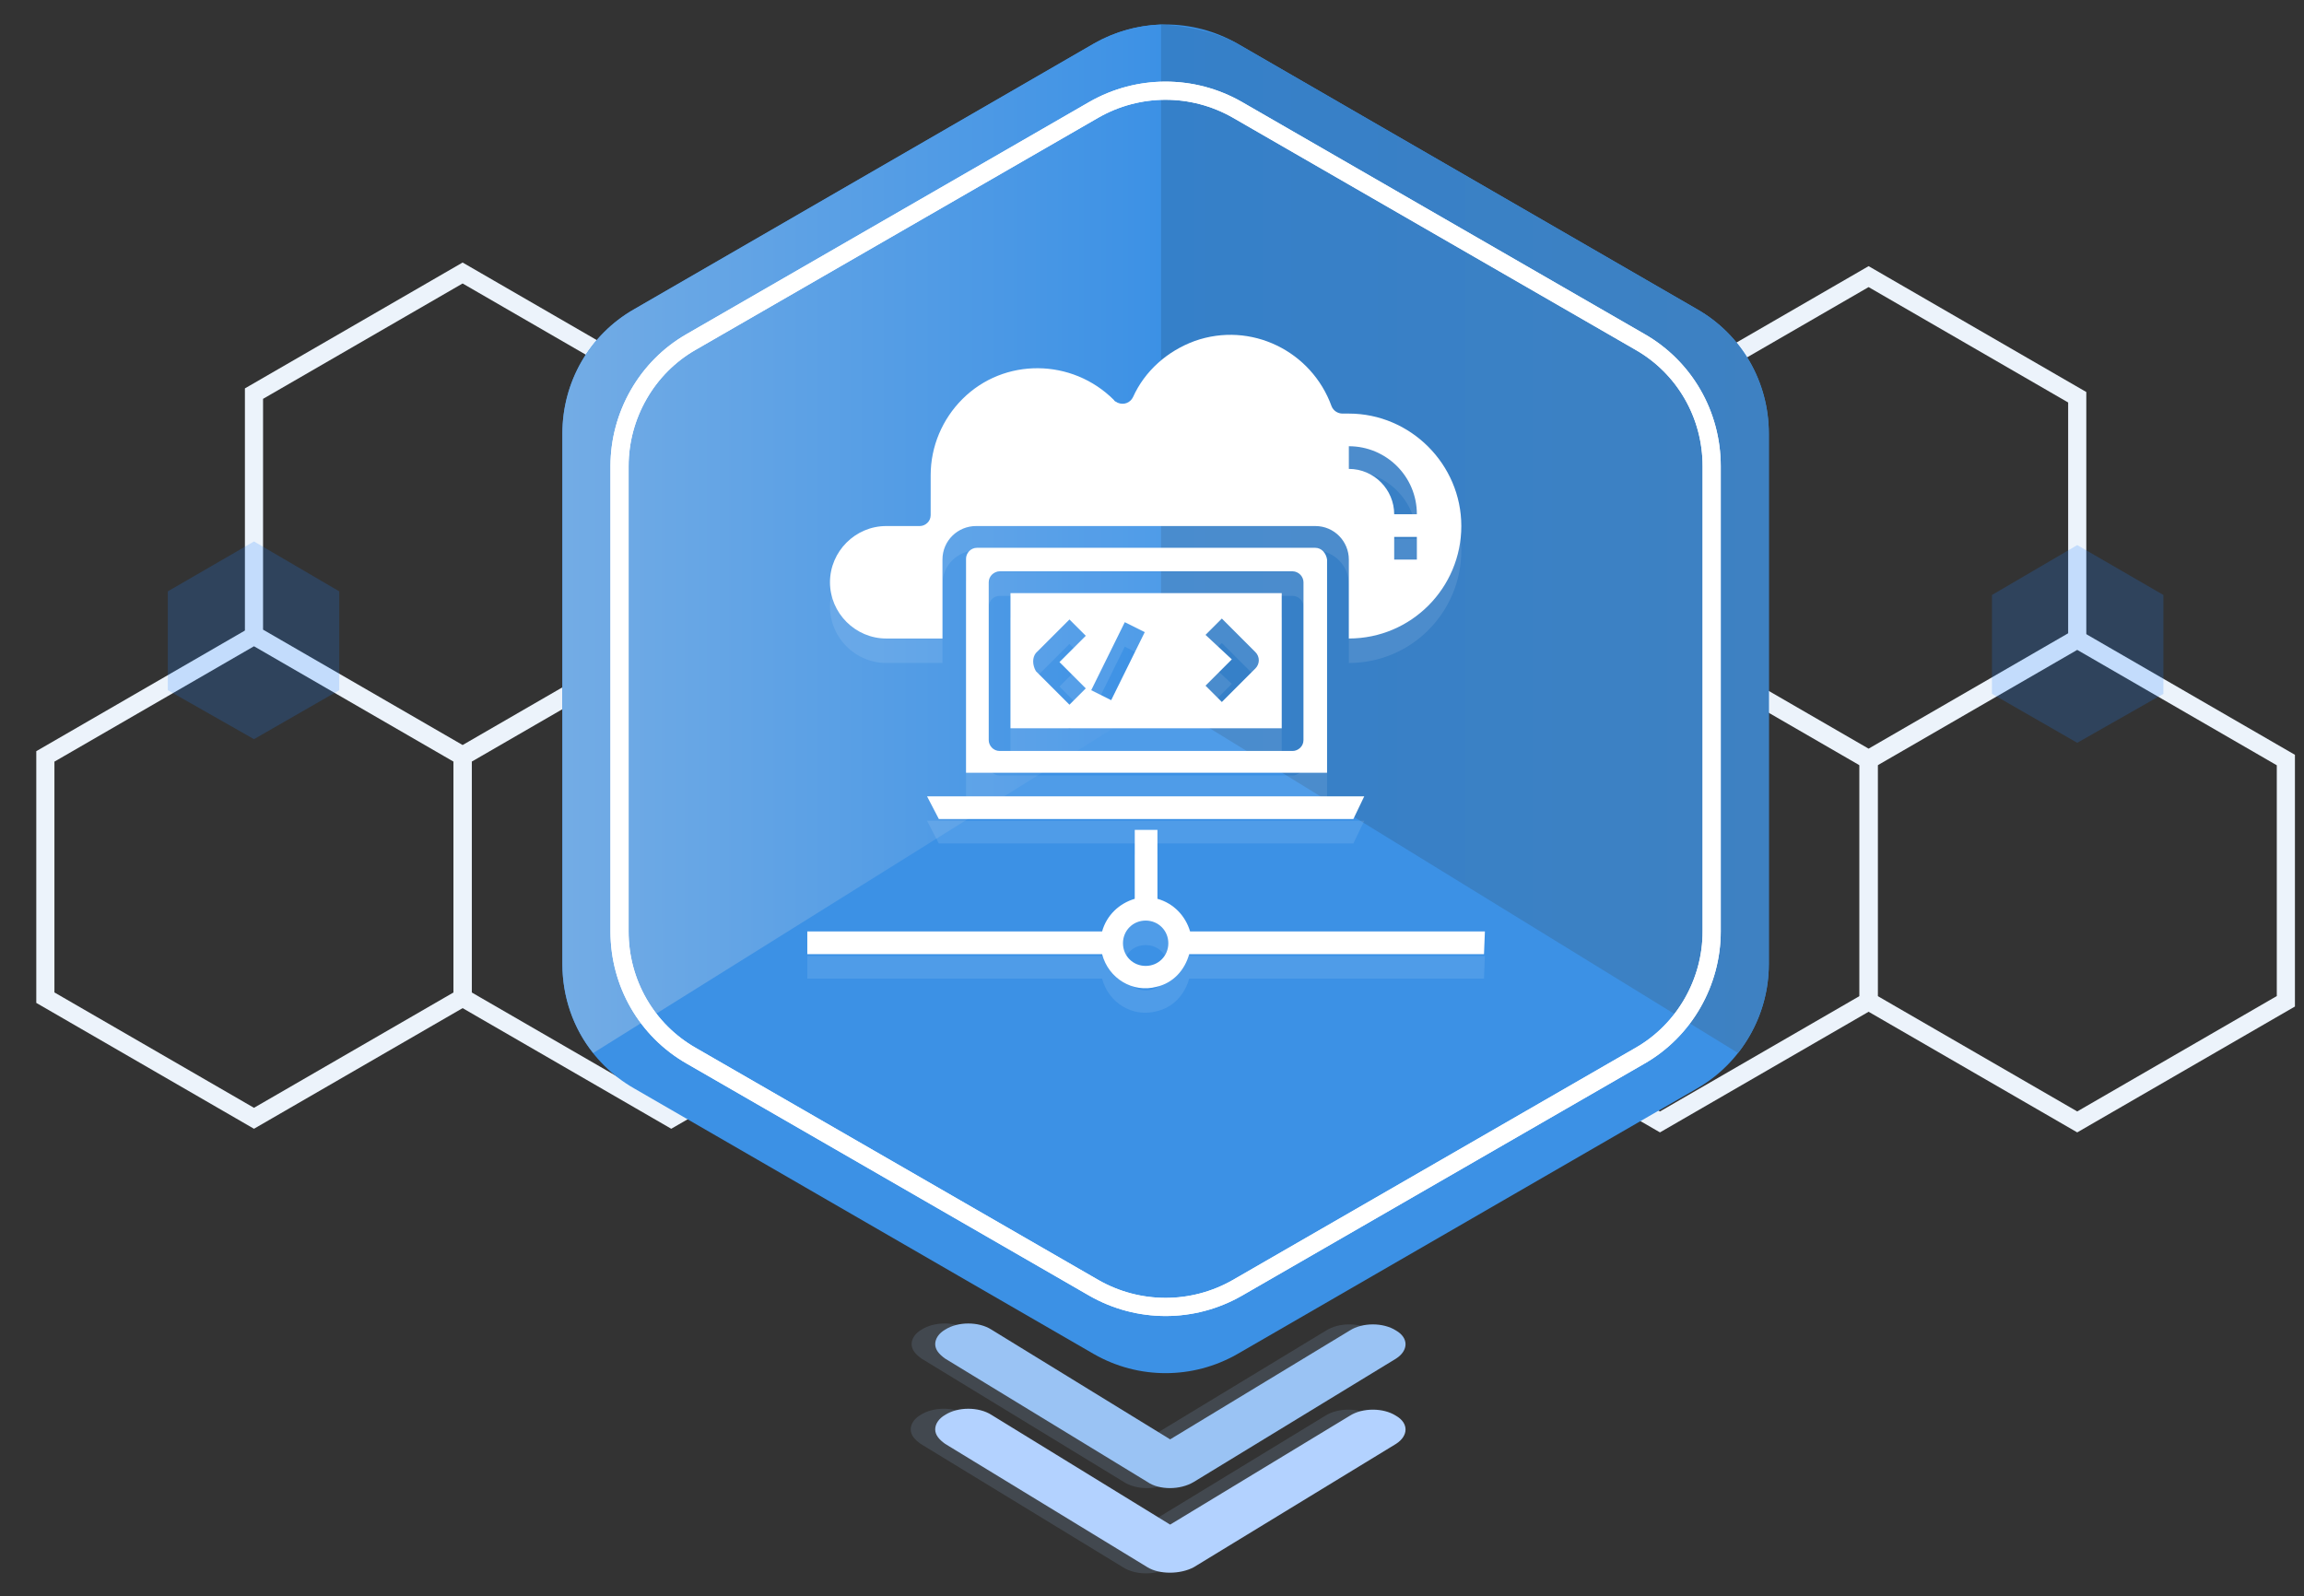 <?xml version="1.0" encoding="utf-8"?>
<!-- Generator: Adobe Illustrator 21.0.0, SVG Export Plug-In . SVG Version: 6.00 Build 0)  -->
<svg version="1.1" id="Layer_1" xmlns="http://www.w3.org/2000/svg" xmlns:xlink="http://www.w3.org/1999/xlink" x="0px" y="0px"
	 viewBox="0 0 254 176" style="enable-background:new 0 0 254 176;" xml:space="preserve">
<rect x="0" y="0" width="254" height="176" fill="#333333" stroke="none"/>
<style type="text/css">
	.st0{fill:none;stroke:#ECF3FB;stroke-width:2;stroke-miterlimit:10;}
	.st1{opacity:0.2;fill:#2284FF;enable-background:new    ;}
	.st2{fill:#3C91E5;}
	.st3{fill:url(#SVGID_1_);}
	.st4{fill:url(#SVGID_2_);}
	.st5{fill:none;stroke:#FFFFFF;stroke-width:2;stroke-miterlimit:10;}
	.st6{opacity:0.15;fill:#9AC3F4;enable-background:new    ;}
	.st7{fill:#B3D2FF;}
	.st8{fill:#9AC3F4;}
	.st9{opacity:0.1;}
	.st10{fill:#FFFFFF;}
</style>
<g>
	<g>
		<polygon class="st0" points="28,43.4 28,70 51,83.3 74,70 74,43.4 51,30.1 		"/>
		<polygon class="st0" points="5,83.4 5,110 28,123.3 51,110 51,83.4 28,70.1 		"/>
		<polygon class="st0" points="51,83.4 51,110 74,123.3 97,110 97,83.4 74,70.1 		"/>
	</g>
	<polygon class="st1" points="18.5,65.2 18.5,76.1 28,81.5 37.4,76.1 37.4,65.2 28,59.7 	"/>
</g>
<g>
	<g>
		<polygon class="st0" points="229,43.8 229,70.4 206,83.7 183,70.4 183,43.8 206,30.5 		"/>
		<polygon class="st0" points="252,83.8 252,110.4 229,123.7 206,110.4 206,83.8 229,70.5 		"/>
		<polygon class="st0" points="206,83.8 206,110.4 183,123.7 160,110.4 160,83.8 183,70.5 		"/>
	</g>
	<polygon class="st1" points="238.5,65.6 238.5,76.5 229,81.9 219.6,76.5 219.6,65.6 229,60.1 	"/>
</g>
<path class="st2" d="M62,47.8v58.5c0,5.7,3,10.9,7.9,13.7l50.7,29.3c4.9,2.8,10.9,2.8,15.8,0l50.7-29.3c4.9-2.8,7.9-8.1,7.9-13.7
	V47.8c0-5.7-3-10.9-7.9-13.7L136.4,4.8c-4.9-2.8-10.9-2.8-15.8,0L69.9,34.1C65,36.9,62,42.1,62,47.8z"/>
<linearGradient id="SVGID_1_" gradientUnits="userSpaceOnUse" x1="62" y1="59.4" x2="128" y2="59.4">
	<stop  offset="0" style="stop-color:#73ACE5"/>
	<stop  offset="1" style="stop-color:#3C91E5"/>
</linearGradient>
<path class="st3" d="M128,2.7c-2.6,0.1-5.1,0.8-7.4,2.1L69.9,34.1c-4.9,2.8-7.9,8-7.9,13.7v58.5c0,3.6,1.2,7.1,3.4,9.8L128,77V2.7z"
	/>
<linearGradient id="SVGID_2_" gradientUnits="userSpaceOnUse" x1="128" y1="59.4" x2="195" y2="59.4">
	<stop  offset="0" style="stop-color:#3580C9"/>
	<stop  offset="1" style="stop-color:#3E81C2"/>
</linearGradient>
<path class="st4" d="M187.1,34.1L136.4,4.8c-2.3-1.3-5.9-2-8.4-2.1V77l63.6,39.1c2.2-2.8,3.4-6.2,3.4-9.8V47.8
	C195,42.1,192,36.9,187.1,34.1z"/>
<path class="st5" d="M68.3,51.4v51.3c0,5.7,3,10.9,7.9,13.7l44.4,25.6c4.9,2.8,10.9,2.8,15.8,0l44.4-25.6c4.9-2.8,7.9-8.1,7.9-13.7
	V51.4c0-5.7-3-10.9-7.9-13.7l-44.4-25.6c-4.9-2.8-10.9-2.8-15.8,0L76.2,37.7C71.3,40.5,68.3,45.8,68.3,51.4z"/>
<path class="st5" d="M68.3,51.4v51.3c0,5.7,3,10.9,7.9,13.7l44.4,25.6c4.9,2.8,10.9,2.8,15.8,0l44.4-25.6c4.9-2.8,7.9-8.1,7.9-13.7
	V51.4c0-5.7-3-10.9-7.9-13.7l-44.4-25.6c-4.9-2.8-10.9-2.8-15.8,0L76.2,37.7C71.3,40.5,68.3,45.8,68.3,51.4z"/>
<g>
	<path class="st6" d="M126.4,168.1L106.6,156c-1.4-0.9-3.7-0.9-5.1,0c-0.7,0.4-1.1,1-1.1,1.6s0.4,1.1,1.1,1.6l22.3,13.6
		c1.4,0.9,3.7,0.9,5.1,0l22.3-13.6c1.4-0.9,1.4-2.3,0-3.1c-1.4-0.9-3.7-0.9-5.1,0L126.4,168.1z"/>
	<path class="st6" d="M126.4,158.7l-19.7-12.1c-1.4-0.9-3.7-0.9-5.1,0c-0.7,0.4-1.1,1-1.1,1.6s0.4,1.1,1.1,1.6l22.3,13.6
		c1.4,0.9,3.7,0.9,5.1,0l22.3-13.6c1.4-0.9,1.4-2.3,0-3.1c-1.4-0.9-3.7-0.9-5.1,0L126.4,158.7z"/>
	<g>
		<path class="st7" d="M131.6,172.8l22.3-13.6c1.4-0.9,1.4-2.3,0-3.1c-1.4-0.9-3.7-0.9-5.1,0l-19.8,12L109.3,156
			c-1.4-0.9-3.7-0.9-5.1,0c-0.7,0.4-1.1,1-1.1,1.6s0.4,1.1,1.1,1.6l22.3,13.6C127.8,173.6,130.1,173.6,131.6,172.8z"/>
		<path class="st8" d="M131.6,163.4l22.3-13.6c1.4-0.9,1.4-2.3,0-3.1c-1.4-0.9-3.7-0.9-5.1,0l-19.8,12l-19.7-12.1
			c-1.4-0.9-3.7-0.9-5.1,0c-0.7,0.4-1.1,1-1.1,1.6s0.4,1.1,1.1,1.6l22.3,13.6C127.8,164.3,130.1,164.3,131.6,163.4z"/>
	</g>
</g>
<g>
	<g class="st9">
		<path class="st10" d="M145,63.1h-37.3c-0.7,0-1.2,0.6-1.2,1.2V88h39.8V64.4C146.2,63.7,145.7,63.1,145,63.1z M143.7,84.3
			c0,0.7-0.6,1.2-1.2,1.2h-32.3c-0.7,0-1.2-0.6-1.2-1.2V66.9c0-0.7,0.6-1.2,1.2-1.2h32.3c0.7,0,1.2,0.6,1.2,1.2V84.3z"/>
		<polygon class="st10" points="102.2,90.5 103.5,93 149.2,93 150.4,90.5 		"/>
		<path class="st10" d="M111.4,83h29.9V68.1h-29.9V83z M132.9,72.7l1.8-1.8l3.7,3.7c0.5,0.5,0.5,1.3,0,1.8l-3.7,3.7l-1.8-1.8
			l2.9-2.9L132.9,72.7z M124,71.3l2.2,1.1l-3.7,7.5l-2.2-1.1L124,71.3z M114.2,74.7l3.7-3.7l1.8,1.8l-2.9,2.9l2.9,2.9l-1.8,1.8
			l-3.7-3.7C113.8,76,113.8,75.2,114.2,74.7z"/>
		<path class="st10" d="M97.7,73.1h6.2v-8.7c0-2.1,1.7-3.7,3.7-3.7H145c2.1,0,3.7,1.7,3.7,3.7v8.7c6.9,0,12.4-5.6,12.4-12.4
			s-5.6-12.4-12.4-12.4H148c-0.5,0-1-0.3-1.2-0.8c-2.2-6.1-8.9-9.4-15.1-7.2c-3,1.1-5.5,3.3-6.8,6.2c-0.3,0.6-1,0.9-1.7,0.6
			c-0.1-0.1-0.3-0.1-0.4-0.3c-4.6-4.6-12.1-4.7-16.7-0.1c-2.2,2.2-3.5,5.2-3.5,8.4v4.4c0,0.7-0.6,1.2-1.2,1.2h-3.7
			c-3.4,0-6.2,2.8-6.2,6.2S94.3,73.1,97.7,73.1z M156.2,64.4h-2.5v-2.5h2.5V64.4z M148.7,51.9c4.1,0,7.5,3.3,7.5,7.5h-2.5
			c0-2.7-2.2-5-5-5V51.9z"/>
		<path class="st10" d="M163.7,105.4h-32.5c-0.5-1.7-1.8-3.1-3.6-3.6v-7.6h-2.5v7.6c-1.7,0.5-3.1,1.8-3.6,3.6H89v2.5h32.5
			c0.7,2.7,3.4,4.3,6,3.6c1.8-0.4,3.1-1.8,3.6-3.6h32.5L163.7,105.4L163.7,105.4z M126.3,109.2c-1.4,0-2.5-1.1-2.5-2.5
			s1.1-2.5,2.5-2.5s2.5,1.1,2.5,2.5S127.7,109.2,126.3,109.2z"/>
	</g>
	<g>
		<path class="st10" d="M145,60.4h-37.3c-0.7,0-1.2,0.6-1.2,1.2v23.6h39.8V61.7C146.2,61,145.7,60.4,145,60.4z M143.7,81.6
			c0,0.7-0.6,1.2-1.2,1.2h-32.3c-0.7,0-1.2-0.6-1.2-1.2V64.2c0-0.7,0.6-1.2,1.2-1.2h32.3c0.7,0,1.2,0.6,1.2,1.2V81.6z"/>
		<polygon class="st10" points="102.2,87.8 103.5,90.3 149.2,90.3 150.4,87.8 		"/>
		<path class="st10" d="M111.4,80.3h29.9V65.4h-29.9V80.3z M132.9,70l1.8-1.8l3.7,3.7c0.5,0.5,0.5,1.3,0,1.8l-3.7,3.7l-1.8-1.8
			l2.9-2.9L132.9,70z M124,68.6l2.2,1.1l-3.7,7.5l-2.2-1.1L124,68.6z M114.2,72l3.7-3.7l1.8,1.8l-2.9,2.9l2.9,2.9l-1.8,1.8l-3.7-3.7
			C113.8,73.3,113.8,72.5,114.2,72z"/>
		<path class="st10" d="M97.7,70.4h6.2v-8.7c0-2.1,1.7-3.7,3.7-3.7H145c2.1,0,3.7,1.7,3.7,3.7v8.7c6.9,0,12.4-5.6,12.4-12.4
			s-5.6-12.4-12.4-12.4H148c-0.5,0-1-0.3-1.2-0.8c-2.2-6.1-8.9-9.4-15.1-7.2c-3,1.1-5.5,3.3-6.8,6.2c-0.3,0.6-1,0.9-1.7,0.6
			c-0.1-0.1-0.3-0.1-0.4-0.3c-4.6-4.6-12.1-4.7-16.7-0.1c-2.2,2.2-3.5,5.2-3.5,8.4v4.4c0,0.7-0.6,1.2-1.2,1.2h-3.7
			c-3.4,0-6.2,2.8-6.2,6.2C91.5,67.6,94.3,70.4,97.7,70.4z M156.2,61.7h-2.5v-2.5h2.5V61.7z M148.7,49.2c4.1,0,7.5,3.3,7.5,7.5h-2.5
			c0-2.7-2.2-5-5-5V49.2z"/>
		<path class="st10" d="M163.7,102.7h-32.5c-0.5-1.7-1.8-3.1-3.6-3.6v-7.6h-2.5v7.6c-1.7,0.5-3.1,1.8-3.6,3.6H89v2.5h32.5
			c0.7,2.7,3.4,4.3,6,3.6c1.8-0.4,3.1-1.8,3.6-3.6h32.5L163.7,102.7L163.7,102.7z M126.3,106.5c-1.4,0-2.5-1.1-2.5-2.5
			s1.1-2.5,2.5-2.5s2.5,1.1,2.5,2.5S127.7,106.5,126.3,106.5z"/>
	</g>
</g>
</svg>

